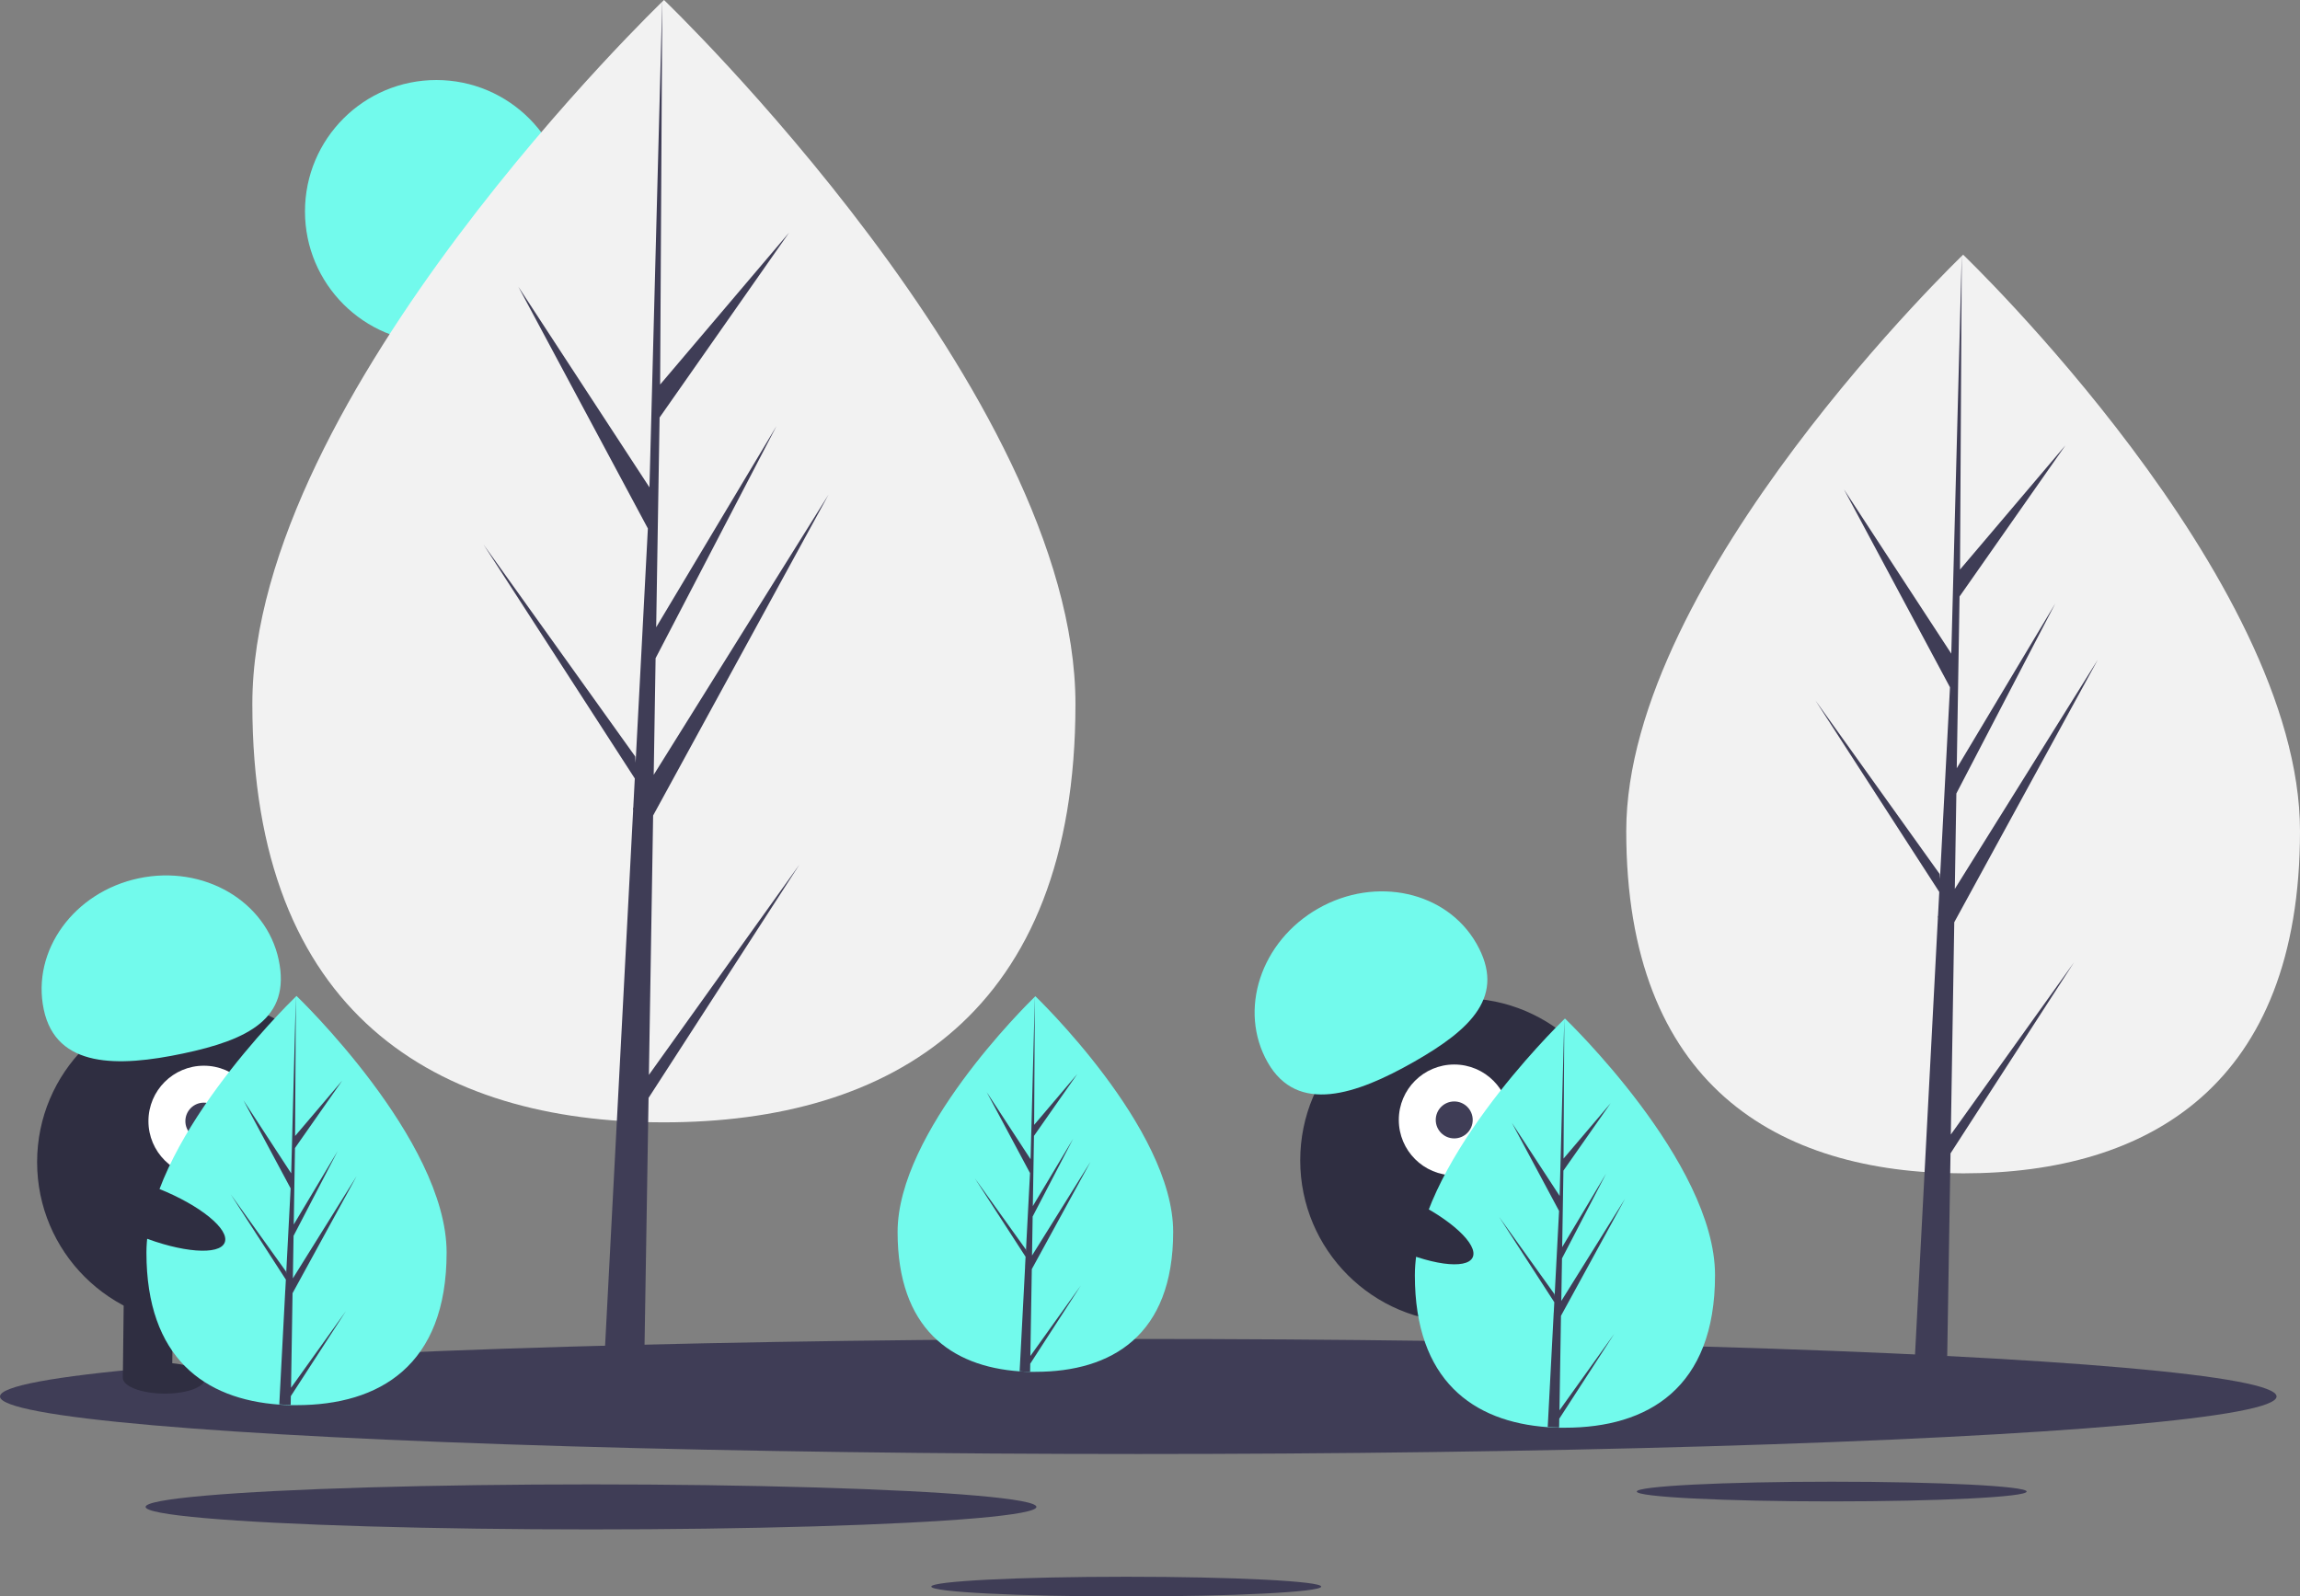 <svg id="undraw_not_found_-60-pq" xmlns="http://www.w3.org/2000/svg" width="122.088" height="84.753" viewBox="0 0 122.088 84.753">
  <rect x="0" y="0" width="122.088" height="84.753" fill="#808080" stroke="none"/>
  <circle id="Ellipse_1035" data-name="Ellipse 1035" cx="6.973" cy="6.973" r="6.973" transform="translate(16.189 4.249)" fill="#72faec"/>
  <path id="Path_7659" data-name="Path 7659" d="M206.341,98.425c0,16.453-9.781,22.2-21.846,22.2s-21.846-5.745-21.846-22.2S184.5,61.042,184.5,61.042,206.341,81.972,206.341,98.425Z" transform="translate(-149.254 -61.042)" fill="#f2f2f2"/>
  <path id="Path_7660" data-name="Path 7660" d="M244.345,57.063l.224-13.769,9.311-17.035L244.6,41.134l.1-6.191,6.417-12.324L244.731,33.3h0l.181-11.135,6.872-9.812-6.843,8.061L245.054,0l-.71,27.03.058-1.115-6.987-10.694,6.875,12.835-.651,12.436-.019-.33-8.054-11.254,8.03,12.42-.081,1.555-.015.023.007.128-1.652,31.552h2.207l.265-16.3,8.01-12.39Z" transform="translate(-209.9)" fill="#3f3d56"/>
  <path id="Path_7661" data-name="Path 7661" d="M867.8,215.752c0,13.467-8.006,18.169-17.882,18.169s-17.882-4.7-17.882-18.169,17.882-30.6,17.882-30.6S867.8,202.284,867.8,215.752Z" transform="translate(-745.712 -171.63)" fill="#f2f2f2"/>
  <path id="Path_7662" data-name="Path 7662" d="M891.7,170.819l.183-11.271,7.622-13.944-7.593,12.176.082-5.068,5.253-10.088-5.232,8.747h0l.148-9.115,5.625-8.031-5.6,6.6.093-16.713-.581,22.125.048-.913-5.719-8.754,5.627,10.506-.533,10.18-.016-.27-6.593-9.212,6.573,10.167-.067,1.273-.012.019.005.1-1.352,25.826h1.806l.217-13.34,6.556-10.142Z" transform="translate(-788.147 -110.588)" fill="#3f3d56"/>
  <ellipse id="Ellipse_1036" data-name="Ellipse 1036" cx="60.422" cy="3.054" rx="60.422" ry="3.054" transform="translate(0 71.083)" fill="#3f3d56"/>
  <ellipse id="Ellipse_1037" data-name="Ellipse 1037" cx="10.349" cy="0.523" rx="10.349" ry="0.523" transform="translate(86.882 78.661)" fill="#3f3d56"/>
  <ellipse id="Ellipse_1038" data-name="Ellipse 1038" cx="10.349" cy="0.523" rx="10.349" ry="0.523" transform="translate(49.434 83.707)" fill="#3f3d56"/>
  <ellipse id="Ellipse_1039" data-name="Ellipse 1039" cx="23.644" cy="1.195" rx="23.644" ry="1.195" transform="translate(7.728 78.804)" fill="#3f3d56"/>
  <circle id="Ellipse_1040" data-name="Ellipse 1040" cx="8.607" cy="8.607" r="8.607" transform="translate(1.97 53.088)" fill="#2f2e41"/>
  <rect id="Rectangle_1662" data-name="Rectangle 1662" width="2.615" height="4.685" transform="translate(6.576 68.403) rotate(0.675)" fill="#2f2e41"/>
  <rect id="Rectangle_1663" data-name="Rectangle 1663" width="2.615" height="4.685" transform="translate(11.805 68.464) rotate(0.675)" fill="#2f2e41"/>
  <ellipse id="Ellipse_1041" data-name="Ellipse 1041" cx="0.817" cy="2.179" rx="0.817" ry="2.179" transform="translate(6.51 73.959) rotate(-89.325)" fill="#2f2e41"/>
  <ellipse id="Ellipse_1042" data-name="Ellipse 1042" cx="0.817" cy="2.179" rx="0.817" ry="2.179" transform="translate(11.741 73.911) rotate(-89.325)" fill="#2f2e41"/>
  <circle id="Ellipse_1043" data-name="Ellipse 1043" cx="2.942" cy="2.942" r="2.942" transform="translate(7.879 56.577)" fill="#fff"/>
  <circle id="Ellipse_1044" data-name="Ellipse 1044" cx="0.981" cy="0.981" r="0.981" transform="translate(9.84 58.538)" fill="#3f3d56"/>
  <path id="Path_7663" data-name="Path 7663" d="M60.093,494.731c-.658-3.12,1.6-6.239,5.044-6.966s6.77,1.214,7.428,4.334-1.632,4.241-5.076,4.968S60.751,497.852,60.093,494.731Z" transform="translate(-57.77 -441.138)" fill="#72faec"/>
  <path id="Path_7664" data-name="Path 7664" d="M126.971,559.878c0,6-3.567,8.1-7.967,8.1q-.153,0-.305,0c-.2,0-.406-.014-.605-.028-3.971-.281-7.057-2.484-7.057-8.065,0-5.775,7.38-13.063,7.934-13.6h0l.032-.031S126.971,553.877,126.971,559.878Z" transform="translate(-103.264 -493.381)" fill="#72faec"/>
  <path id="Path_7665" data-name="Path 7665" d="M155.311,567.056l2.914-4.072L155.3,567.5l-.008.467c-.2,0-.406-.014-.605-.028l.314-6,0-.047.005-.009.03-.567-2.929-4.53,2.938,4.1.007.12.237-4.536-2.507-4.681,2.538,3.885.247-9.4v0l-.041,7.416,2.5-2.94-2.506,3.579-.066,4.061,2.331-3.9-2.34,4.5-.037,2.258,3.383-5.425-3.4,6.213Z" transform="translate(-139.862 -493.382)" fill="#3f3d56"/>
  <circle id="Ellipse_1045" data-name="Ellipse 1045" cx="8.607" cy="8.607" r="8.607" transform="translate(69.018 52.995)" fill="#2f2e41"/>
  <rect id="Rectangle_1664" data-name="Rectangle 1664" width="2.615" height="4.685" transform="matrix(0.956, -0.294, 0.294, 0.956, 75.86, 69.211)" fill="#2f2e41"/>
  <rect id="Rectangle_1665" data-name="Rectangle 1665" width="2.615" height="4.685" transform="matrix(0.956, -0.294, 0.294, 0.956, 80.859, 67.675)" fill="#2f2e41"/>
  <ellipse id="Ellipse_1046" data-name="Ellipse 1046" cx="2.179" cy="0.817" rx="2.179" ry="0.817" transform="matrix(0.956, -0.294, 0.294, 0.956, 77.012, 72.96)" fill="#2f2e41"/>
  <ellipse id="Ellipse_1047" data-name="Ellipse 1047" cx="2.179" cy="0.817" rx="2.179" ry="0.817" transform="matrix(0.956, -0.294, 0.294, 0.956, 81.979, 71.32)" fill="#2f2e41"/>
  <circle id="Ellipse_1048" data-name="Ellipse 1048" cx="2.942" cy="2.942" r="2.942" transform="translate(74.251 56.513)" fill="#fff"/>
  <circle id="Ellipse_1049" data-name="Ellipse 1049" cx="0.981" cy="0.981" r="0.981" transform="translate(76.212 58.474)" fill="#3f3d56"/>
  <path id="Path_7666" data-name="Path 7666" d="M651.667,504.461c-1.579-2.771-.379-6.43,2.68-8.172s6.818-.909,8.4,1.862-.26,4.537-3.319,6.279S653.246,507.232,651.667,504.461Z" transform="translate(-584.374 -448.058)" fill="#72faec"/>
  <path id="Path_7667" data-name="Path 7667" d="M491.663,558.941c0,5.508-3.274,7.431-7.314,7.431q-.14,0-.28,0c-.187,0-.373-.013-.556-.025-3.646-.258-6.478-2.28-6.478-7.4,0-5.3,6.775-11.991,7.283-12.486h0l.029-.029S491.663,553.433,491.663,558.941Z" transform="translate(-429.389 -493.544)" fill="#72faec"/>
  <path id="Path_7668" data-name="Path 7668" d="M517.677,565.53l2.675-3.738-2.682,4.148-.007.429c-.187,0-.372-.013-.556-.025l.288-5.511,0-.043,0-.008.027-.52-2.688-4.158,2.7,3.768.006.111.218-4.164-2.3-4.3,2.33,3.566.227-8.632v0l-.038,6.807,2.291-2.7-2.3,3.285-.061,3.728L519.946,554l-2.148,4.126-.034,2.073,3.106-4.98-3.117,5.7Z" transform="translate(-462.983 -493.543)" fill="#3f3d56"/>
  <path id="Path_7669" data-name="Path 7669" d="M744.971,570.878c0,6-3.567,8.1-7.967,8.1q-.153,0-.305,0c-.2,0-.406-.014-.605-.028-3.971-.281-7.057-2.484-7.057-8.065,0-5.775,7.38-13.063,7.935-13.6h0l.032-.031S744.971,564.877,744.971,570.878Z" transform="translate(-653.934 -503.183)" fill="#72faec"/>
  <path id="Path_7670" data-name="Path 7670" d="M773.31,578.056l2.914-4.072L773.3,578.5l-.008.467c-.2,0-.406-.014-.605-.028l.314-6,0-.047.005-.009.03-.567-2.929-4.53,2.938,4.1.007.12.237-4.536-2.507-4.681,2.538,3.885.247-9.4v0l-.041,7.416,2.5-2.94-2.506,3.579-.066,4.061,2.331-3.9-2.34,4.5-.037,2.258,3.383-5.425-3.4,6.213Z" transform="translate(-690.531 -503.183)" fill="#3f3d56"/>
  <ellipse id="Ellipse_1050" data-name="Ellipse 1050" cx="1.351" cy="4.303" rx="1.351" ry="4.303" transform="translate(69.816 64.286) rotate(-64.626)" fill="#2f2e41"/>
  <ellipse id="Ellipse_1051" data-name="Ellipse 1051" cx="1.351" cy="4.303" rx="1.351" ry="4.303" transform="translate(3.436 64.018) rotate(-68.159)" fill="#2f2e41"/>
</svg>
